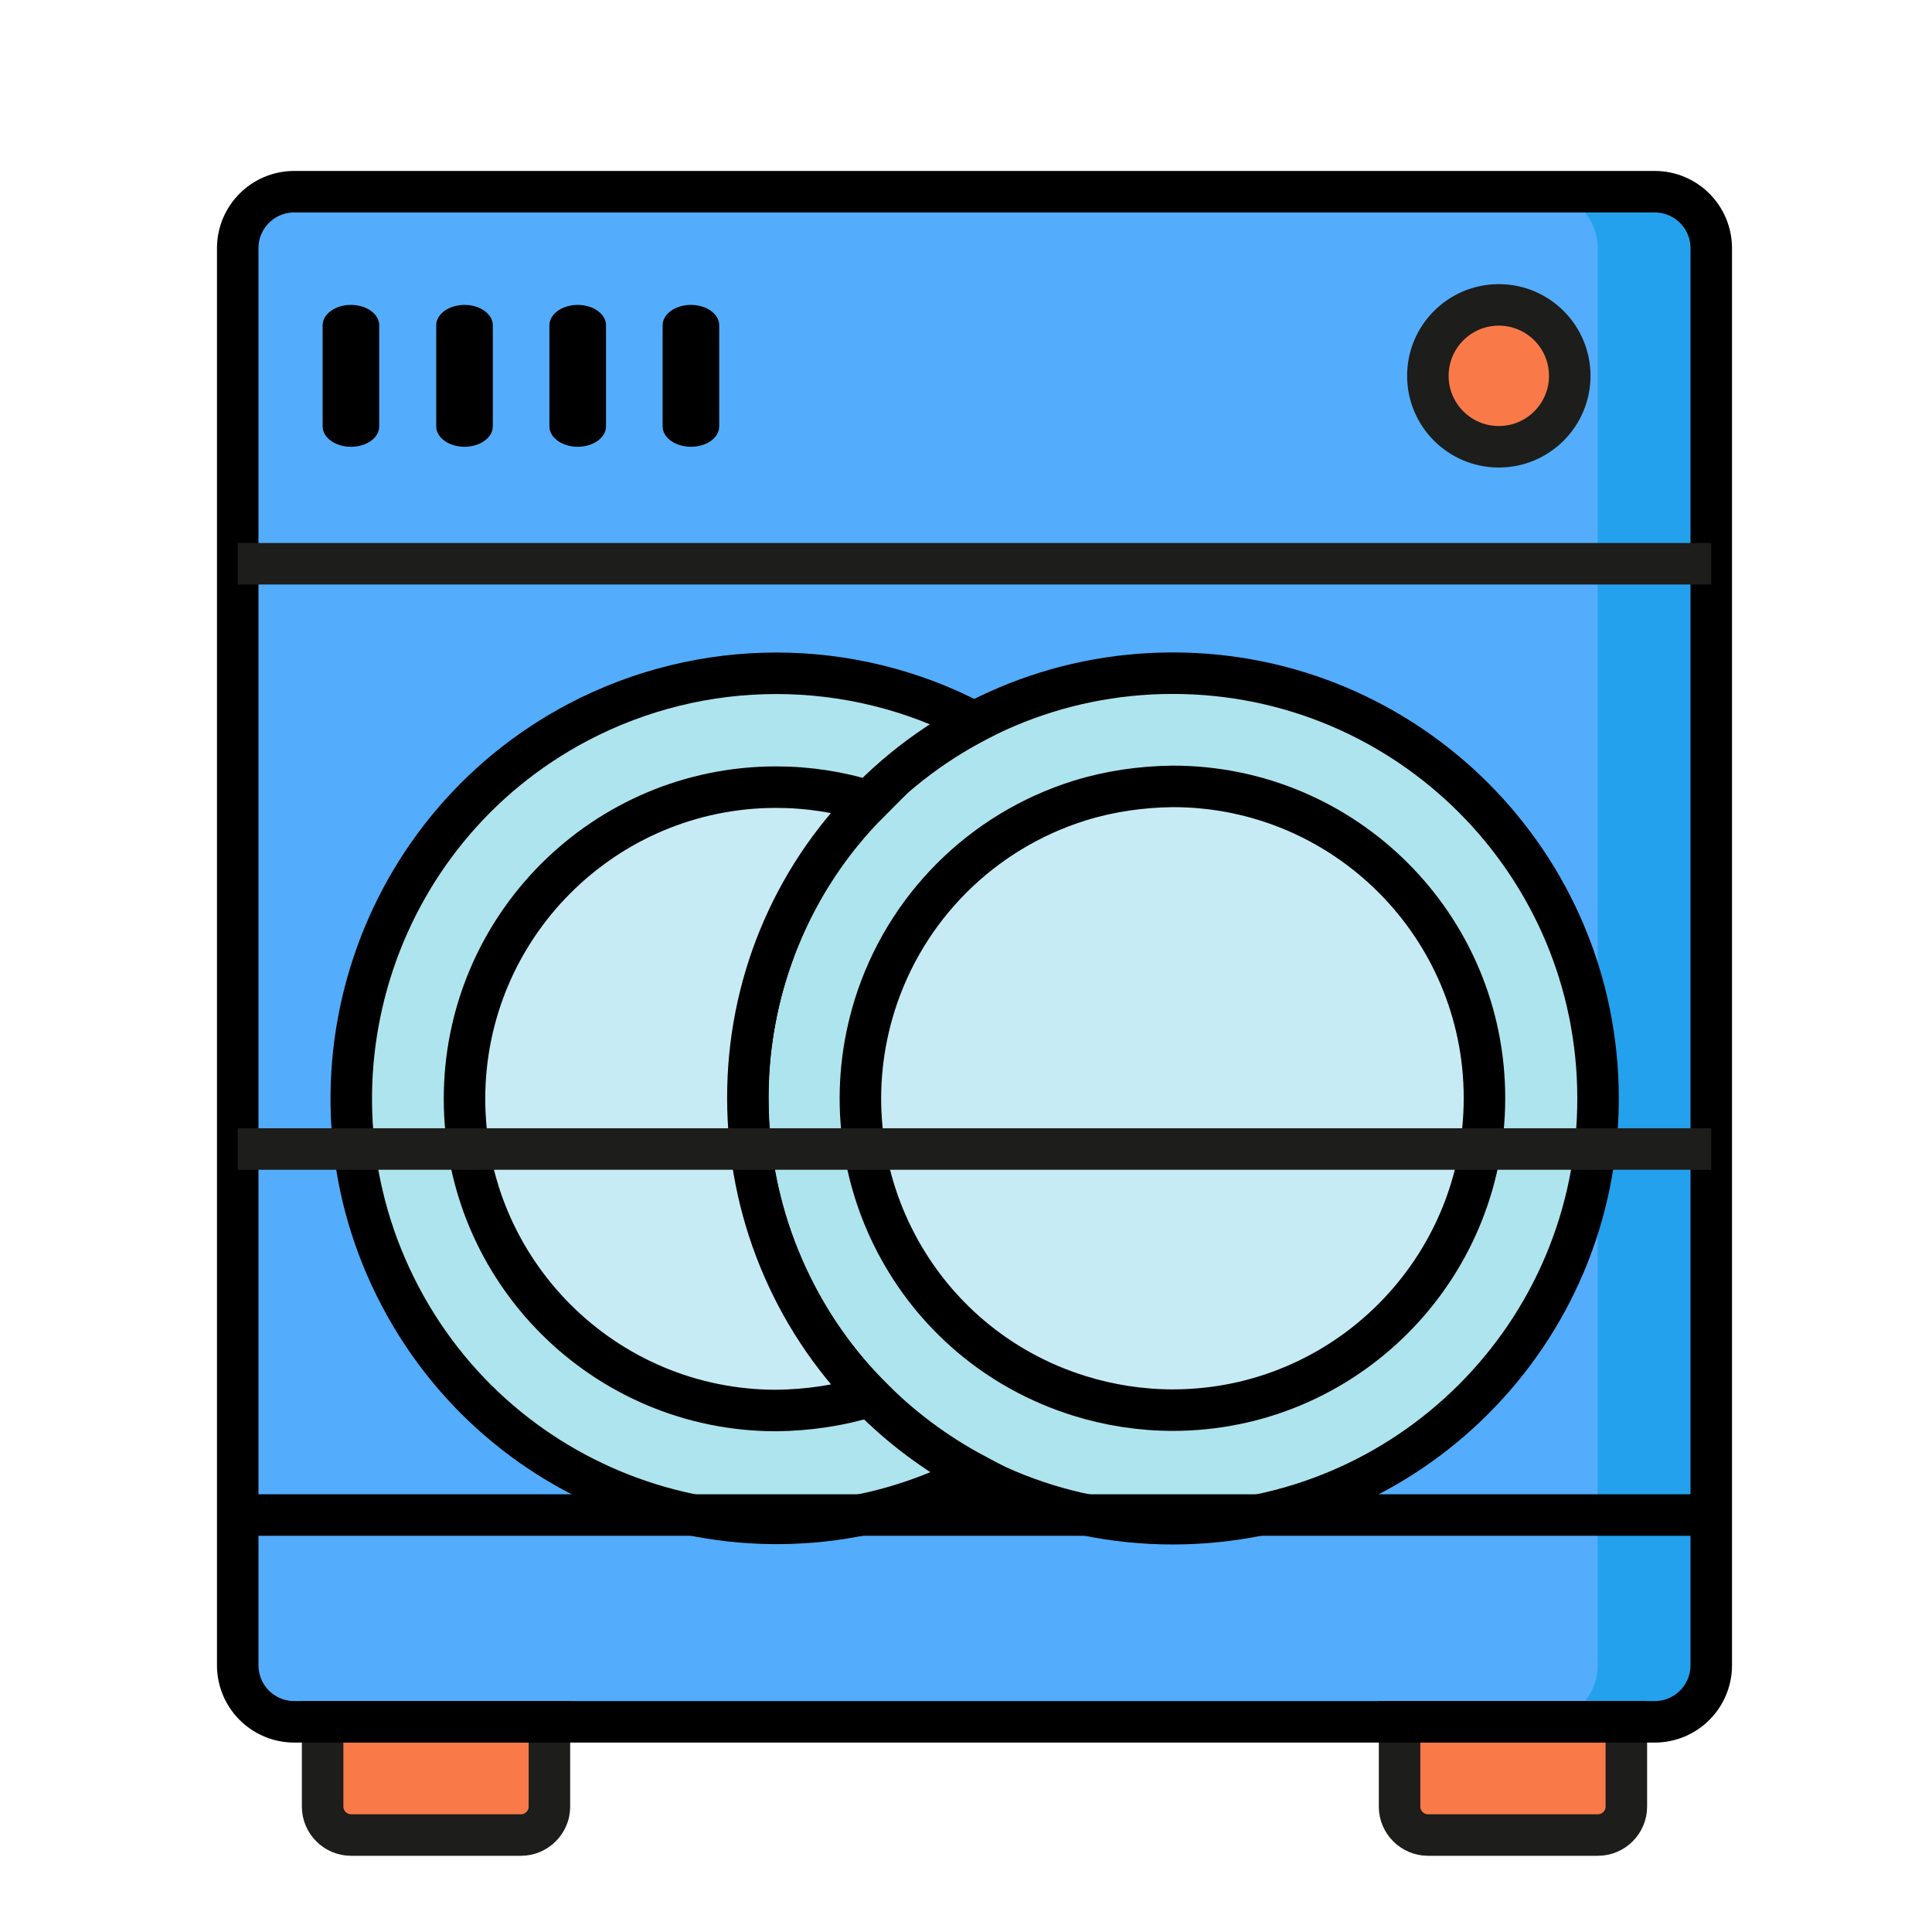 <?xml version="1.0" encoding="utf-8"?>
<!-- Generator: Adobe Illustrator 21.1.0, SVG Export Plug-In . SVG Version: 6.00 Build 0)  -->
<svg version="1.1" id="Layer_1" xmlns="http://www.w3.org/2000/svg" xmlns:xlink="http://www.w3.org/1999/xlink" x="0px" y="0px"
	 viewBox="0 0 512 512" style="enable-background:new 0 0 512 512;" xml:space="preserve">
<style type="text/css">
	.st0{fill:#F97A48;stroke:#000000;stroke-width:11;stroke-miterlimit:10;}
	.st1{fill:#F97A48;stroke:#000000;stroke-width:11;stroke-linecap:round;stroke-linejoin:round;stroke-miterlimit:10;}
	.st2{fill:#FFDA00;}
	.st3{fill:#EFC700;}
	.st4{fill:none;stroke:#000000;stroke-width:11;stroke-miterlimit:10;}
	.st5{fill:#FF6C9D;}
	.st6{fill:#FF6C9D;stroke:#1D1D1B;stroke-width:11;stroke-linecap:round;stroke-linejoin:round;stroke-miterlimit:10;}
	.st7{fill:#48D5BF;}
	.st8{fill:#48D5BF;stroke:#000000;stroke-width:11;stroke-miterlimit:10;}
	.st9{fill:#FFDA00;stroke:#000000;stroke-width:11;stroke-miterlimit:10;}
	.st10{fill:#C6EBF4;stroke:#000000;stroke-width:11;stroke-miterlimit:10;}
	.st11{fill:none;stroke:#000000;stroke-width:11;stroke-linecap:round;stroke-linejoin:round;stroke-miterlimit:10;}
	.st12{fill:#F97A48;}
	.st13{fill:#C6EBF4;}
	.st14{fill:#EF5F37;}
	.st15{fill:none;stroke:#000000;stroke-width:10.636;stroke-miterlimit:10;}
	.st16{fill:#26C6A7;}
	.st17{fill:none;stroke:#000000;stroke-width:11;stroke-linecap:round;stroke-miterlimit:10;}
	.st18{fill:#FD4347;}
	.st19{fill:#EF3043;}
	.st20{fill:#4BBC32;}
	.st21{fill:#31AA0F;}
	.st22{fill:#AEE4ED;}
	.st23{fill:#FCD259;}
	.st24{fill:#53ADFC;stroke:#000000;stroke-width:11;stroke-miterlimit:10;}
	.st25{fill:#FFBCA4;stroke:#000000;stroke-width:11;stroke-miterlimit:10;}
	.st26{fill:#53ADFC;}
	.st27{fill:#B9D6ED;stroke:#000000;stroke-width:11;stroke-miterlimit:10;}
	.st28{fill:#24A1ED;}
	.st29{fill:#F4C245;}
	.st30{fill:none;stroke:#000000;stroke-miterlimit:10;}
	.st31{fill:#F95594;stroke:#000000;stroke-width:11;stroke-miterlimit:10;}
	.st32{fill:#24A1ED;stroke:#000000;stroke-width:11;stroke-miterlimit:10;}
	.st33{fill:#F95594;}
	.st34{fill:#4B5B6D;}
	.st35{fill:#3E5366;}
	.st36{fill:#FFDA00;stroke:#000000;stroke-width:5;stroke-miterlimit:10;}
	.st37{fill:#85AFDD;stroke:#000000;stroke-width:11;stroke-miterlimit:10;}
	.st38{fill:#FFA071;stroke:#1D1D1B;stroke-width:11;stroke-miterlimit:10;}
	.st39{fill:#FFFFFF;stroke:#1D1D1B;stroke-width:11;stroke-miterlimit:10;}
	.st40{fill:#FFDC64;}
	.st41{fill:#1D1D1B;}
	.st42{fill:#FF6C9D;stroke:#1D1D1B;stroke-width:11;stroke-miterlimit:10;}
	.st43{fill:#6FCEA6;}
	.st44{fill:#C6EBF4;stroke:#1D1D1B;stroke-width:11;stroke-miterlimit:10;}
	.st45{fill:#53C48E;}
	.st46{fill:#FFFFFF;stroke:#000000;stroke-width:11;stroke-miterlimit:10;}
	.st47{fill:#AEE4ED;stroke:#000000;stroke-width:11;stroke-miterlimit:10;}
	.st48{fill:#F97A48;stroke:#1D1D1B;stroke-width:11;stroke-miterlimit:10;}
	.st49{stroke:#1D1D1B;stroke-width:11;stroke-miterlimit:10;}
	.st50{fill:#FFA071;}
	.st51{fill:#53ADFC;stroke:#1D1D1B;stroke-width:11;stroke-miterlimit:10;}
	.st52{fill:#31AA0F;stroke:#000000;stroke-width:11;stroke-miterlimit:10;}
	.st53{fill:#4BBC32;stroke:#000000;stroke-width:11;stroke-miterlimit:10;}
	.st54{fill:#DD0E2C;}
	.st55{fill:#EA3106;}
	.st56{fill:#F22F7E;}
	.st57{fill:#FCD259;stroke:#000000;stroke-width:11;stroke-miterlimit:10;}
	.st58{fill:#FD4347;stroke:#000000;stroke-width:11;stroke-miterlimit:10;}
	.st59{fill:#FCB439;}
	.st60{fill:#F43842;}
	.st61{fill:#178DFB;}
	.st62{fill:#32AF14;}
	.st63{fill:#FFDA00;stroke:#1D1D1B;stroke-width:11.133;stroke-miterlimit:10;}
	.st64{fill:#FCB439;stroke:#FFFFFF;stroke-width:14.552;stroke-miterlimit:10;}
	.st65{fill:#FFFFFF;}
	.st66{clip-path:url(#SVGID_2_);}
	.st67{fill:#D8D8D8;}
	.st68{clip-path:url(#SVGID_4_);}
	.st69{clip-path:url(#SVGID_6_);}
	.st70{fill:#999999;stroke:#FFFFFF;stroke-width:14.552;stroke-miterlimit:10;}
	.st71{clip-path:url(#SVGID_8_);}
	.st72{clip-path:url(#SVGID_10_);}
	.st73{fill:#EA461F;}
	.st74{clip-path:url(#SVGID_12_);}
	.st75{fill:#C41820;}
	.st76{clip-path:url(#SVGID_14_);}
	.st77{fill:#075492;}
	.st78{fill:#003662;}
	.st79{clip-path:url(#SVGID_16_);}
	.st80{clip-path:url(#SVGID_18_);}
	.st81{clip-path:url(#SVGID_20_);}
	.st82{clip-path:url(#SVGID_22_);}
	.st83{fill:#DDDDDD;}
	.st84{fill:none;stroke:#1D1D1B;stroke-width:11;stroke-linecap:round;stroke-linejoin:round;stroke-miterlimit:10;}
	.st85{fill:none;stroke:#1D1D1B;stroke-width:11.647;stroke-linecap:round;stroke-linejoin:round;stroke-miterlimit:10;}
	.st86{fill:#C6EBF4;stroke:#1D1D1B;stroke-width:11;stroke-linecap:round;stroke-linejoin:round;stroke-miterlimit:10;}
	.st87{fill:none;stroke:#000000;stroke-width:12.056;stroke-linecap:round;stroke-linejoin:round;stroke-miterlimit:10;}
	.st88{fill:#F4C245;stroke:#000000;stroke-width:12.056;stroke-linecap:round;stroke-miterlimit:10;}
	.st89{fill:none;stroke:#000000;stroke-width:12.056;stroke-linecap:round;stroke-miterlimit:10;}
	.st90{fill:#FCD259;stroke:#000000;stroke-width:12.056;stroke-miterlimit:10;}
	.st91{fill:none;stroke:#000000;stroke-width:12.056;stroke-miterlimit:10;}
	.st92{fill:none;}
	.st93{fill:none;stroke:#000000;stroke-width:14.133;stroke-linecap:round;stroke-linejoin:round;stroke-miterlimit:10;}
	.st94{fill:#FFDA00;stroke:#000000;stroke-width:12.056;stroke-miterlimit:10;}
	.st95{fill:none;stroke:#000000;stroke-width:10.636;stroke-linecap:round;stroke-miterlimit:10;}
	.st96{fill:none;stroke:#000000;stroke-width:9;stroke-linecap:round;stroke-linejoin:round;stroke-miterlimit:10;}
	.st97{fill:#78909C;}
	.st98{fill:#4A6068;}
	.st99{stroke:#000000;stroke-width:11;stroke-miterlimit:10;}
	.st100{fill:#AEACB3;stroke:#000000;stroke-width:11;stroke-miterlimit:10;}
	.st101{fill:#C6EBF4;stroke:#000000;stroke-width:11;stroke-linecap:round;stroke-linejoin:round;stroke-miterlimit:10;}
	.st102{fill:#FFDA00;stroke:#000000;stroke-width:11;stroke-linecap:round;stroke-linejoin:round;stroke-miterlimit:10;}
	.st103{fill:#4BBC32;stroke:#000000;stroke-width:11;stroke-linecap:round;stroke-miterlimit:10;}
	.st104{fill:none;stroke:#231F20;stroke-width:11;stroke-miterlimit:10;}
	.st105{fill:#C6EBF4;stroke:#1D1D1B;stroke-width:10.378;stroke-linecap:round;stroke-linejoin:round;stroke-miterlimit:10;}
	.st106{fill:#C6EBF4;stroke:#1D1D1B;stroke-width:6.959;stroke-linecap:round;stroke-linejoin:round;stroke-miterlimit:10;}
	.st107{fill:none;stroke:#1D1D1B;stroke-width:10.344;stroke-linecap:round;stroke-linejoin:round;stroke-miterlimit:10;}
	.st108{fill:#C6EBF4;stroke:#1D1D1B;stroke-width:8.762;stroke-linecap:round;stroke-linejoin:round;stroke-miterlimit:10;}
	.st109{fill:#AEE4ED;stroke:#1D1D1B;stroke-width:11;stroke-miterlimit:10;}
</style>
<path class="st28" d="M78,50.8h360.5c8.3,0,15,6.7,15,15v375.5c0,8.3-6.7,15-15,15H78c-8.3,0-15-6.7-15-15V65.8
	C63,57.5,69.7,50.8,78,50.8z"/>
<path class="st26" d="M78,50.8h330.4c8.3,0,15,6.7,15,15v375.5c0,8.3-6.7,15-15,15H78c-8.3,0-15-6.7-15-15V65.8
	C63,57.5,69.7,50.8,78,50.8z"/>
<path class="st47" d="M310.8,178.4c-62.2,0-112.7,50.4-112.7,112.7s50.4,112.7,112.7,112.7s112.7-50.4,112.7-112.7
	S373,178.4,310.8,178.4z"/>
<g>
	<path class="st48" d="M85.5,456.3h60.1l0,0v22.5c0,4.1-3.4,7.5-7.5,7.5H93c-4.1,0-7.5-3.4-7.5-7.5L85.5,456.3L85.5,456.3z"/>
	<path class="st48" d="M370.9,456.3H431l0,0v22.5c0,4.1-3.4,7.5-7.5,7.5h-45.1c-4.1,0-7.5-3.4-7.5-7.5L370.9,456.3L370.9,456.3z"/>
</g>
<circle class="st48" cx="397.2" cy="99.6" r="18.8"/>
<path d="M93,118.4c-4.1,0-7.5-2.4-7.5-5.4V86.2c0-3,3.4-5.4,7.5-5.4s7.5,2.4,7.5,5.4V113C100.5,116,97.2,118.4,93,118.4z"/>
<path d="M123.1,118.4c-4.1,0-7.5-2.4-7.5-5.4V86.2c0-3,3.4-5.4,7.5-5.4s7.5,2.4,7.5,5.4V113C130.6,116,127.2,118.4,123.1,118.4z"/>
<path d="M153.1,118.4c-4.1,0-7.5-2.4-7.5-5.4V86.2c0-3,3.4-5.4,7.5-5.4c4.1,0,7.5,2.4,7.5,5.4V113
	C160.6,116,157.2,118.4,153.1,118.4z"/>
<path d="M183.1,118.4c-4.1,0-7.5-2.4-7.5-5.4V86.2c0-3,3.4-5.4,7.5-5.4s7.5,2.4,7.5,5.4V113C190.6,116,187.3,118.4,183.1,118.4z"/>
<path class="st47" d="M230.5,369.9c8.1,8.3,17.5,15.3,27.8,20.8c-55,29-123.2,7.9-152.2-47.1s-7.9-123.2,47.1-152.2
	c32.9-17.3,72.2-17.3,105,0c-55,29.1-76.1,97.2-47,152.2C216.3,353.3,222.8,362.2,230.5,369.9z"/>
<path class="st10" d="M198.2,291.1c0,29.5,11.6,57.9,32.3,78.9c-8,2.5-16.4,3.7-24.8,3.8c-45.6,0-82.6-37-82.6-82.6
	s37-82.6,82.6-82.6c8.4,0,16.8,1.3,24.8,3.8C209.7,233.2,198.1,261.6,198.2,291.1z"/>
<path class="st10" d="M310.8,373.7c-8.4,0-16.8-1.3-24.8-3.8c-43.6-13.6-67.8-59.9-54.2-103.5c8.1-25.9,28.4-46.1,54.2-54.2
	c8-2.5,16.4-3.7,24.8-3.8c45.6,0,82.6,37,82.6,82.6S356.4,373.7,310.8,373.7z"/>
<path class="st4" d="M78,50.8h360.5c8.3,0,15,6.7,15,15v375.5c0,8.3-6.7,15-15,15H78c-8.3,0-15-6.7-15-15V65.8
	C63,57.5,69.7,50.8,78,50.8z"/>
<line class="st4" x1="63" y1="401.5" x2="453.5" y2="401.5"/>
<line class="st49" x1="63" y1="304.5" x2="453.5" y2="304.5"/>
<line class="st49" x1="63" y1="149.4" x2="453.5" y2="149.4"/>
</svg>
